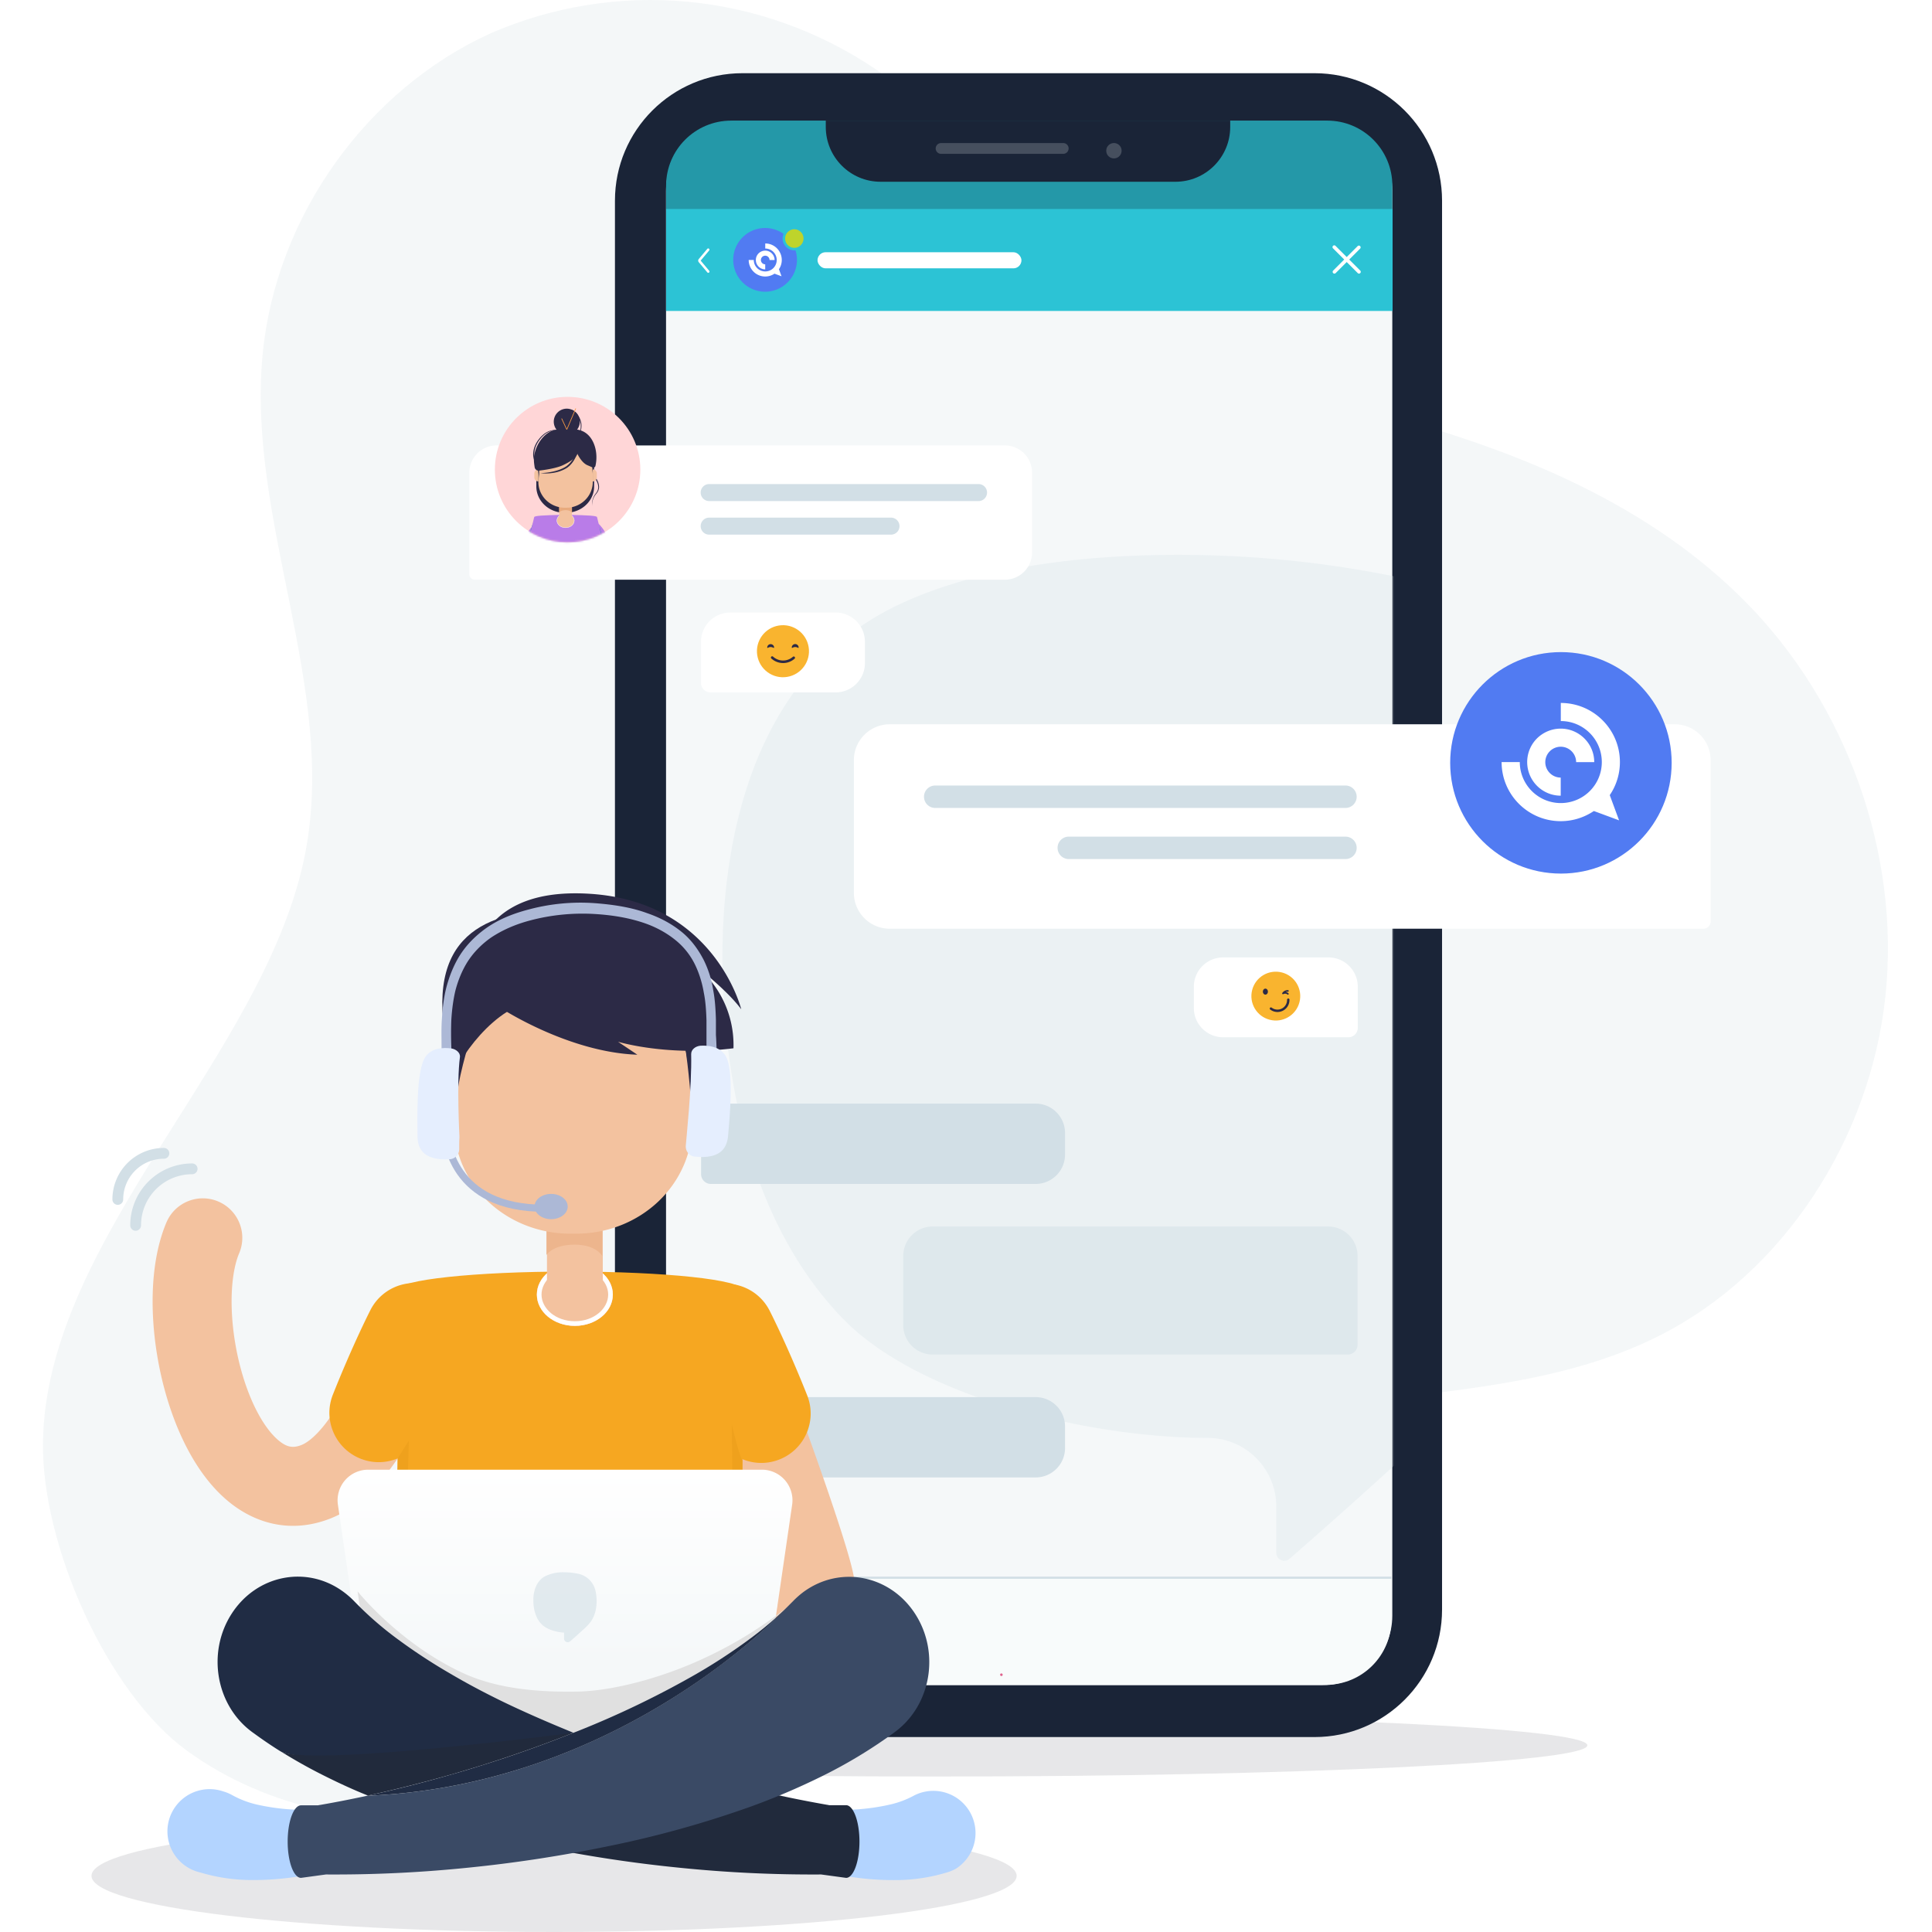 <svg width="1080" height="1080" fill="none" xmlns="http://www.w3.org/2000/svg"><g clip-path="url(#solutions-agent__a)"><g opacity=".1" filter="url(#solutions-agent__b)"><path d="M568.319 1048.6c0 17.34-115.774 31.4-258.589 31.4s-258.589-14.06-258.589-31.4c0-17.34 115.774-31.4 258.589-31.4s258.589 14.06 258.589 31.4Z" fill="#0A0F1A"/></g><path d="M977.02 337.73c-54.114-55.512-127.978-85.655-201.789-105.473-13.542-3.608-27.137-6.939-40.786-10.103-47.918-10.998-92.102-35.157-127.925-69.946l-.696-.611c-38.591-37.692-71.616-82.324-116.149-112.8C458.079 17.48 421.939 4.496 384.4.974 346.861-2.547 309.061 3.5 274.29 18.589c-68.94 31.309-120.217 102.143-127.497 179.804-8.778 93.039 41.375 185.911 24.033 277.562C149.416 589.202 25.292 691.4 24.007 806.81c-.589 56.9 35.701 139.503 80.823 172.088 45.121 32.582 102.714 43.412 157.096 36.142 82.964-11.11 155.222-111.028 230.693-148.721 81.072-40.617 167.752-67.886 256.92-80.826 60.376-8.715 123.107-11.102 178.078-38.858 69.582-35.084 118.023-110.192 126.373-190.019 8.35-79.827-21.95-162.54-76.97-218.886Z" fill="#B9CBD3" style="mix-blend-mode:luminosity" opacity=".16"/><g opacity=".1" filter="url(#solutions-agent__c)"><path d="M887.349 975.643c0 9.634-163.153 17.445-364.412 17.445s-364.412-7.811-364.412-17.445c0-9.635 163.153-17.446 364.412-17.446s364.412 7.811 364.412 17.446Z" fill="#0A0F1A"/></g><path d="M343.76 112.201c0-39.367 31.913-71.28 71.281-71.28h319.793c39.367 0 71.281 31.913 71.281 71.28v787.546c0 39.367-31.914 71.281-71.281 71.281H415.041c-39.368 0-71.281-31.914-71.281-71.281V112.201Z" fill="#1A2437"/><path d="M372.321 106.578c0-21.473 17.408-38.88 38.881-38.88h328.224c21.473 0 38.88 17.407 38.88 38.88v796.576c0 21.473-17.407 38.881-38.88 38.881H411.202c-21.473 0-38.881-17.408-38.881-38.881V106.578Z" fill="#F5F8F9"/><path d="M777.771 905.401c0 20.101-16.294 36.395-36.395 36.395H408.051c-20.101 0-36.395-16.294-36.395-36.395v-23.453h406.115v23.453Z" fill="#F8FBFB"/><path fill-rule="evenodd" clip-rule="evenodd" d="M777.771 882.554H371.655v-1.213h406.116v1.213Z" fill="#D2DFE6"/><path fill-rule="evenodd" clip-rule="evenodd" d="M406.567 900.472a12.115 12.115 0 0 0-8.564 20.677 12.11 12.11 0 0 0 18.635-1.835 12.114 12.114 0 0 0-1.506-15.294 12.111 12.111 0 0 0-8.565-3.548Zm0 22.892a10.694 10.694 0 0 1-7.57-3.149 10.465 10.465 0 0 1-1.953-2.634 10.795 10.795 0 1 1 9.554 5.783h-.031Z" fill="#2CC3D5"/><path fill-rule="evenodd" clip-rule="evenodd" d="M402.613 911.191a1.318 1.318 0 1 0-.485-2.536 1.324 1.324 0 0 0-.817 1.219 1.32 1.32 0 0 0 1.302 1.317Zm8.102 0a1.316 1.316 0 0 0 1.292-1.574 1.322 1.322 0 0 0-.36-.675 1.322 1.322 0 0 0-1.436-.285 1.316 1.316 0 0 0 0 2.434c.16.066.331.1.504.1Zm-4.86 6.737a6.286 6.286 0 0 1-4.542-2.801l-1.09.712a7.564 7.564 0 0 0 5.45 3.391c.283.016.566.016.848 0a7.565 7.565 0 0 0 6.344-3.436l-1.105-.712a6.251 6.251 0 0 1-5.905 2.846Z" fill="#2CC3D5"/><g opacity=".7"><mask id="solutions-agent__d" style="mask-type:alpha" maskUnits="userSpaceOnUse" x="372" y="67" width="407" height="876"><path d="M372.321 106.578c0-21.473 17.407-38.88 38.88-38.88h328.224c21.474 0 38.881 17.407 38.881 38.88v796.576c0 21.473-17.408 38.881-38.881 38.881H411.201c-21.473 0-38.88-17.408-38.88-38.881V106.578Z" fill="#F5F8F9"/></mask><g mask="url(#solutions-agent__d)"><path d="M778.112 321.913a607.955 607.955 0 0 0-120.092-11.752c-72.383 0-132.825 12.744-170.626 35.951-76.445 47.158-85.066 146.184-83.381 201.027 1.734 56.728 14.863 135.721 66.932 189.771 41.765 43.389 136.095 66.794 203.82 66.894a38.36 38.36 0 0 1 27.29 11.097 38.436 38.436 0 0 1 11.403 27.184v25.934a4.456 4.456 0 0 0 7.382 3.372c21.849-19.041 45.035-39.67 67.924-60.843 5.598-4.959 11.345-10.463 17.092-15.72 27.447-24.793 55.835-50.926 75.504-78.893 22.988-32.629 37.9-73.29 44.588-120.845a413.046 413.046 0 0 0-4.954-134.431c-14.615-73.34-65.347-122.58-142.882-138.746Z" fill="#E7EEF1"/></g></g><path d="M372.352 103.816c0-20.1 16.294-36.395 36.395-36.395h333.196c20.101 0 36.395 16.295 36.395 36.395v13.479H372.352v-13.479Z" fill="#2498A8"/><path d="M778.468 116.825H372.352v56.998h406.116v-56.998Z" fill="#2CC3D5"/><path d="m754.22 145.089 6.171-6.187a.992.992 0 0 0-.725-1.606.993.993 0 0 0-.672.22l-6.175 6.171-6.175-6.171a.996.996 0 0 0-1.124-.308.98.98 0 0 0-.638.975.99.99 0 0 0 .365.719l6.171 6.175-6.171 6.186a.991.991 0 0 0 .152 1.52.998.998 0 0 0 .926.093.976.976 0 0 0 .319-.215l6.175-6.175 6.175 6.175a.976.976 0 0 0 1.244.122.99.99 0 0 0 .153-1.52l-6.171-6.174Zm-358.311 7.41a.697.697 0 0 1-.521-.247l-4.768-5.68a1.388 1.388 0 0 1 0-1.784l4.768-5.681a.698.698 0 0 1 .961-.068.691.691 0 0 1 .101.958l-4.769 5.683 4.76 5.683a.687.687 0 0 1-.158 1.029.69.69 0 0 1-.374.107Z" fill="#fff"/><path d="M461.615 67.42h226.081v3.55c0 16.918-13.715 30.633-30.634 30.633H492.248c-16.918 0-30.633-13.715-30.633-30.633v-3.55Z" fill="#1A2437"/><path d="M594.35 79.973h-68.352a3.016 3.016 0 0 0 0 6.03h68.352a3.015 3.015 0 0 0 0-6.03Zm32.631 4.261a4.292 4.292 0 0 1-8.501.86 4.291 4.291 0 0 1 4.24-5.121 4.261 4.261 0 0 1 4.261 4.26Z" opacity=".2" fill="#F8FBFB"/><g filter="url(#solutions-agent__e)"><path d="M667.368 550.586c0-9.04 7.328-16.368 16.368-16.368h58.903c9.039 0 16.367 7.328 16.367 16.368v23a5.26 5.26 0 0 1-5.261 5.261h-70.009c-9.04 0-16.368-7.328-16.368-16.367v-11.894Z" fill="#fff"/></g><path d="M726.396 560.284c1.907-7.295-2.46-14.755-9.755-16.662-7.295-1.907-14.755 2.461-16.662 9.756-1.907 7.295 2.461 14.754 9.756 16.661 7.295 1.907 14.754-2.46 16.661-9.755Z" fill="#F9B42F"/><path d="M708.764 554.332c0 .924-.631 1.675-1.403 1.675-.773 0-1.401-.751-1.401-1.675s.631-1.675 1.401-1.675c.769 0 1.403.751 1.403 1.675Zm11.192 1.688a.441.441 0 0 1-.315-.117c-.915-.842-2.262-.183-2.278-.173a.447.447 0 0 1-.519-.104.443.443 0 0 1-.052-.527 3.567 3.567 0 0 1 3.205-1.602.435.435 0 0 1 .305.152.444.444 0 0 1-.368.737 2.642 2.642 0 0 0-1.215.215 2.479 2.479 0 0 1 1.524.656.446.446 0 0 1 .025.631.435.435 0 0 1-.312.132Zm-5.827 9.697a6.7 6.7 0 0 1-4.101-1.404.67.67 0 0 1-.093-.916.668.668 0 0 1 .91-.14 5.364 5.364 0 0 0 8.634-4.395.667.667 0 0 1 .648-.689.67.67 0 0 1 .689.648 6.706 6.706 0 0 1-6.485 6.893l-.202.003Z" fill="#2C2A46"/><g filter="url(#solutions-agent__f)"><path d="M483.497 357.789c0-9.04-7.328-16.368-16.368-16.368h-58.903c-9.039 0-16.367 7.328-16.367 16.368v23a5.26 5.26 0 0 0 5.261 5.261h70.009c9.04 0 16.368-7.328 16.368-16.367v-11.894Z" fill="#fff"/></g><path d="M439.976 378.397c7.933-1.269 13.335-8.729 12.065-16.661-1.269-7.933-8.728-13.335-16.661-12.066-7.933 1.269-13.335 8.729-12.065 16.662 1.269 7.932 8.728 13.334 16.661 12.065Z" fill="#F9B42F"/><path d="M446.107 362.151a.232.232 0 0 0 .303-.083.233.233 0 0 0 .034-.109c0-.51-.203-.999-.564-1.359a1.918 1.918 0 0 0-2.718 0c-.361.36-.563.849-.563 1.359a.231.231 0 0 0 .353.192 2.977 2.977 0 0 1 3.142 0h.013Zm-13.715 0a.235.235 0 0 0 .11.027.24.24 0 0 0 .111-.03.23.23 0 0 0 .081-.08.222.222 0 0 0 .034-.109 1.923 1.923 0 0 0-3.845 0 .22.22 0 0 0 .033.109.225.225 0 0 0 .192.11.236.236 0 0 0 .111-.027 2.984 2.984 0 0 1 3.146 0h.027Zm5.362 8.502a9.806 9.806 0 0 1-6.618-2.584.718.718 0 0 1-.005-.975.712.712 0 0 1 .973-.067 8.324 8.324 0 0 0 11.131.131.725.725 0 0 1 .515-.177.716.716 0 0 1 .628.479.692.692 0 0 1 .037.275.696.696 0 0 1-.238.488 9.687 9.687 0 0 1-6.423 2.43Z" fill="#2C2A46"/><path d="M595.366 633.373c0-9.081-7.361-16.442-16.441-16.442H408.354c-9.08 0-16.441 7.361-16.441 16.442v22.978a5.48 5.48 0 0 0 5.48 5.48h181.532c9.08 0 16.441-7.361 16.441-16.441v-12.017Zm0 164.064c0-9.081-7.361-16.442-16.441-16.442H408.354c-9.08 0-16.441 7.361-16.441 16.442v22.978a5.48 5.48 0 0 0 5.48 5.48h181.532c9.08 0 16.441-7.361 16.441-16.441v-12.017Z" fill="#D2DFE6"/><path d="M504.919 702.075c0-9.08 7.361-16.441 16.441-16.441h221.084c9.08 0 16.441 7.361 16.441 16.441v49.638a5.48 5.48 0 0 1-5.48 5.48H521.36c-9.08 0-16.441-7.361-16.441-16.441v-38.677Z" fill="#DEE8EC"/><path d="M559.785 936.905a.72.72 0 1 0 0-1.44.72.72 0 0 0 0 1.44Z" fill="#DF638D"/><g filter="url(#solutions-agent__g)"><path d="M477.327 422.443c0-11.072 8.976-20.047 20.048-20.047h438.814c11.072 0 20.048 8.975 20.048 20.047v90.228a4.01 4.01 0 0 1-4.01 4.01H497.375c-11.072 0-20.048-8.976-20.048-20.048v-74.19Z" fill="#fff"/></g><path fill-rule="evenodd" clip-rule="evenodd" d="M758.391 445.38a6.27 6.27 0 0 0-6.269-6.269H522.871a6.27 6.27 0 1 0 0 12.539h229.251a6.27 6.27 0 0 0 6.269-6.27Zm0 28.572a6.27 6.27 0 0 0-6.269-6.27H597.377a6.27 6.27 0 0 0 0 12.539h154.745a6.27 6.27 0 0 0 6.269-6.269Z" fill="#D2DFE6"/><path d="M934.469 426.434c0 34.189-27.716 61.904-61.905 61.904s-61.904-27.715-61.904-61.904c0-34.189 27.715-61.905 61.904-61.905 34.189 0 61.905 27.716 61.905 61.905Z" fill="#517BF2"/><path fill-rule="evenodd" clip-rule="evenodd" d="M121.983 671.63c11.226 4.757 16.47 17.714 11.713 28.94-3.048 7.194-4.825 18.983-4.049 33.706.758 14.377 3.856 29.675 8.813 42.931 5.093 13.619 11.388 23.078 17.19 27.935 4.718 3.949 8.144 4.435 12.716 2.683l.028-.01c3.215-1.227 7.978-4.762 13.68-12.179 5.484-7.136 10.541-16.164 14.921-25.539 4.332-9.271 7.719-18.268 10.03-24.992a244.057 244.057 0 0 0 2.584-7.934c.284-.929.493-1.638.625-2.094l.141-.49.023-.083.005-.016c3.255-11.742 15.409-18.628 27.156-15.38 11.751 3.248 18.645 15.408 15.396 27.16l-21.278-5.882c21.278 5.882 21.277 5.886 21.276 5.891l-.003.011-.028.099-.064.228-.22.767c-.188.646-.457 1.557-.806 2.699a288.07 288.07 0 0 1-3.051 9.375c-2.652 7.715-6.605 18.246-11.784 29.331-5.131 10.983-11.756 23.139-19.917 33.757-7.943 10.334-18.788 21.118-32.937 26.519-21.765 8.331-41.791 2.527-56.833-10.063-13.962-11.687-23.736-29.025-30.206-46.328-6.606-17.664-10.565-37.411-11.548-56.072-.965-18.315.834-37.557 7.487-53.258 4.757-11.226 17.714-16.47 28.94-11.712Z" fill="#F3C29F"/><path fill-rule="evenodd" clip-rule="evenodd" d="M256.223 757.429a.02.02 0 0 1 .004-.008Zm-.002.003-.048.095-.249.492c-.23.459-.587 1.175-1.057 2.132a447.5 447.5 0 0 0-4.048 8.512c-3.45 7.443-8.228 18.209-13.444 31.307-5.639 14.159-21.689 21.066-35.848 15.427-14.159-5.639-21.066-21.689-15.426-35.848 5.648-14.183 10.839-25.886 14.643-34.093a489.232 489.232 0 0 1 4.565-9.595 288.571 288.571 0 0 1 1.661-3.337l.106-.209.053-.102c.001-.002.001-.004 24.014 12.334l-24.013-12.338c6.966-13.556 23.601-18.899 37.157-11.934 13.552 6.964 18.896 23.592 11.94 37.146" fill="#F6A721"/><path fill-rule="evenodd" clip-rule="evenodd" d="M397.815 720.101c11.403-4.317 24.146 1.428 28.462 12.831l-20.647 7.815-20.646 7.816c-4.317-11.403 1.428-24.146 12.831-28.462Zm35.37 166.24c1.675 6.513 1.476 10.106 1.144 11.713-.235 1.142-.514 1.424-.952 1.793-.798.674-2.95 2.029-7.749 3.155-4.758 1.116-11.141 1.778-19.369 1.778-12.192 0-22.076 9.884-22.076 22.076 0 12.193 9.884 22.077 22.076 22.077 19.362 0 40.658-2.744 55.586-15.336 17.604-14.848 19.638-36.739 14.098-58.266l-.001-.007c-4.682-18.17-17.334-54.285-28.359-84.748a4711.017 4711.017 0 0 0-20.844-56.42l-.461-1.222c-.001-.001-.001-.002-20.648 7.813l-20.646 7.816.445 1.178 1.281 3.403a4741.098 4741.098 0 0 1 19.355 52.458c11.259 31.108 23.072 65.03 27.118 80.732" fill="#F3C29F"/><path fill-rule="evenodd" clip-rule="evenodd" d="M393.019 720.637c13.556-6.965 30.191-1.622 37.156 11.934l-24.545 12.611c24.545-12.611 24.546-12.61 24.547-12.608l.053.103.107.21.365.722c.308.615.746 1.493 1.297 2.618a488.418 488.418 0 0 1 4.568 9.608c3.804 8.218 8.997 19.941 14.646 34.159 5.628 14.163-1.291 30.207-15.455 35.835-14.163 5.628-30.207-1.291-35.835-15.455-5.216-13.126-9.992-23.904-13.44-31.351a432.503 432.503 0 0 0-4.047-8.514 249.793 249.793 0 0 0-1.303-2.622l-.048-.094-.002-.003-.005-.011c-6.954-13.553-1.611-30.18 11.941-37.142Z" fill="#F6A721"/><path d="M415.018 949.106V721.108c0-5.676-43.131-10.299-96.341-10.299-53.21 0-96.341 4.623-96.341 10.299v227.998h192.682Z" fill="#F6A721"/><path d="M408.712 949.107h6.29V816.082s-1.18.126-5.928-19.812c.078 0 1.132 93.164-.362 152.837Zm-182.477-.001c-.598-55.506 2.342-143.812 2.342-143.812-5.456 8.539-6.289 9.922-6.289 9.922l-3.145 133.89h7.092Z" fill="#EFA11D"/><path d="M425.93 821.568H205.795a17.101 17.101 0 0 0-12.917 5.912 17.1 17.1 0 0 0-3.987 13.633l15.724 107.977a9.955 9.955 0 0 0 9.828 8.491h202.839a9.923 9.923 0 0 0 9.812-8.491l15.724-107.977a17.093 17.093 0 0 0-16.888-19.545Z" fill="url(#solutions-agent__h)"/><path opacity=".6" d="M333.001 889.811a12.583 12.583 0 0 0-10.331-10.173 37.636 37.636 0 0 0-7.312-.723 22.292 22.292 0 0 0-11.117 2.468c-4.119 2.563-6.289 7.516-6.085 13.963.11 3.711.991 8.916 4.576 12.579 2.877 3.004 8.381 4.482 12.579 4.718v3.333a2.029 2.029 0 0 0 2.029 2.028h.188a2.04 2.04 0 0 0 1.132-.456c1.667-1.431 3.853-3.333 5.975-5.314l.944-.865a31.251 31.251 0 0 0 4.717-4.922c2.94-4.182 3.947-10.409 2.705-16.636Z" fill="#D2DFE6"/><path d="M199.882 889.575s22.957 28.822 58.399 45.427c18.538 8.679 40.678 11.007 64.326 10.613 21.637-.408 49.562-8.616 70.947-18.648a230.653 230.653 0 0 0 46.527-28.586l-79.484 70.254-102.914 3.523-52.518-46.276-5.283-36.307Z" fill="#E0E0E0"/><path d="M527.868 1047.14a99.496 99.496 0 0 1-26.731 3.84c-8.021.08-16.037-.44-23.979-1.57a317.42 317.42 0 0 1-43.524-9.64 14.67 14.67 0 0 1-8.457-6.31 14.657 14.657 0 0 1-2.048-10.34 14.71 14.71 0 0 1 5.417-9.06 14.676 14.676 0 0 1 10.088-3.08h.189a285.15 285.15 0 0 0 39.97.49c6.084-.39 12.13-1.25 18.083-2.57a52.308 52.308 0 0 0 14.309-5.31 23.604 23.604 0 0 1 17.422-1.47 23.577 23.577 0 0 1 13.648 10.93 23.574 23.574 0 0 1 2.374 17.32 23.607 23.607 0 0 1-10.204 14.2 24.055 24.055 0 0 1-4.953 2.1l-1.604.47Z" fill="#B3D4FF"/><path d="M480.445 1029.46c0 11.21-3.349 20.28-7.469 20.28l-13.947-1.9a731.958 731.958 0 0 1-78.62-3.71 760.135 760.135 0 0 1-79.28-12.08 608.23 608.23 0 0 1-60.443-15.72l98.951-40.494a726.707 726.707 0 0 0 49.483 16.118 697.856 697.856 0 0 0 73.384 16.966h.125c.276.05.549.11.818.19h9.545c4.104.08 7.453 9.15 7.453 20.35Z" fill="#212A3C"/><path d="M130.037 1003.61a52.876 52.876 0 0 0 14.293 5.31 120.013 120.013 0 0 0 18.098 2.55c13.319.77 26.675.61 39.97-.49h.252c3.621-.24 7.201.88 10.05 3.13a14.67 14.67 0 0 1 3.322 19.36 14.668 14.668 0 0 1-8.435 6.3 318.222 318.222 0 0 1-43.586 9.61 160.085 160.085 0 0 1-23.964 1.57 99.895 99.895 0 0 1-26.731-3.84l-1.572-.44a23.564 23.564 0 0 1-14.928-11.07 23.552 23.552 0 0 1-3.032-8.98 23.556 23.556 0 0 1 5.173-17.85 23.572 23.572 0 0 1 25.901-7.35c1.808.52 3.55 1.26 5.189 2.19Z" fill="#B3D4FF"/><path d="m500.052 968.352-1.257.912a273.1 273.1 0 0 1-39.688 23.838A386.309 386.309 0 0 1 419.388 1010a576.268 576.268 0 0 1-79.296 22.02 759.88 759.88 0 0 1-79.264 12.11 731.97 731.97 0 0 1-78.62 3.71l-13.916 1.9c-4.135 0-7.484-9.07-7.484-20.28 0-11.22 3.349-20.27 7.484-20.27h9.529c.269-.08.542-.14.818-.19h.141a647.636 647.636 0 0 0 22.533-4.33c1.258-.25 2.531-.51 3.773-.8 142.601-5.768 233.47-103.933 234.885-105.458 1.085-1.069 2.123-2.139 3.145-3.145a49.042 49.042 0 0 1 6.179-5.456c20.442-14.875 48.304-9.34 62.299 12.375 13.994 21.714 8.868 51.276-11.542 66.166Z" fill="#3A4A65"/><path d="M279.54 950.489c12.579 6.164 27.941 12.831 41.071 18.146a456.6 456.6 0 0 1-51.89 9.198c-44.215 5.111-103.778 6.746-112.3.928a26.228 26.228 0 0 1-1.4-.88l-.267-.158a244.002 244.002 0 0 1-12.359-8.459l-1.274-.912c-20.441-14.891-25.614-44.562-11.62-66.277 13.995-21.715 41.873-27.249 62.283-12.374a47.834 47.834 0 0 1 6.227 5.409 190.538 190.538 0 0 0 24.529 21.369 314.7 314.7 0 0 0 29.435 19.246c8.853 5.22 18.114 10.126 27.565 14.764Z" fill="#202C44"/><path d="M320.579 968.635c-22.013 8.743-45.599 16.793-68.493 23.382-14.671 4.198-30.678 8.243-45.6 11.543l-.566.28-.252-.09-.471.09.33-.16c-7.862-3.14-15.583-6.694-23.382-10.578a289.215 289.215 0 0 1-25.645-14.341c13.978 9.498 164.079-10.126 164.079-10.126Z" fill="#212A3C"/><path d="M440.081 898.38c-1.415 1.573-92.284 99.69-234.885 105.46l1.242-.27a706.347 706.347 0 0 0 45.679-11.553 721.124 721.124 0 0 0 68.462-23.382l2.484-.975a518.98 518.98 0 0 0 66.151-31.888 314.5 314.5 0 0 0 29.435-19.246 201.265 201.265 0 0 0 21.432-18.146Z" fill="#202C44"/><path fill-rule="evenodd" clip-rule="evenodd" d="M107.409 656.401a28.573 28.573 0 0 0-28.574 28.574 3.015 3.015 0 0 1-6.031 0 34.607 34.607 0 0 1 34.605-34.605 3.015 3.015 0 0 1 0 6.031Z" fill="#D2DFE6"/><path fill-rule="evenodd" clip-rule="evenodd" d="M91.622 647.737a22.754 22.754 0 0 0-22.756 22.756 3.015 3.015 0 0 1-6.031 0 28.789 28.789 0 0 1 28.787-28.787 3.015 3.015 0 1 1 0 6.031Z" fill="#D2DFE6"/><path d="M321.348 741.165c11.724 0 21.229-7.83 21.229-17.49 0-9.659-9.505-17.49-21.229-17.49-11.725 0-21.229 7.831-21.229 17.49 0 9.66 9.504 17.49 21.229 17.49Z" fill="#FDC2BF"/><path d="M321.348 741.165c11.724 0 21.229-7.83 21.229-17.49 0-9.659-9.505-17.49-21.229-17.49-11.725 0-21.229 7.831-21.229 17.49 0 9.66 9.504 17.49 21.229 17.49Z" fill="#F3C29F"/><path fill-rule="evenodd" clip-rule="evenodd" d="M321.348 738.569c10.783 0 18.632-7.116 18.632-14.894 0-7.777-7.849-14.893-18.632-14.893-10.784 0-18.633 7.116-18.633 14.893 0 7.778 7.849 14.894 18.633 14.894Zm21.229-14.894c0 9.66-9.505 17.49-21.229 17.49-11.725 0-21.229-7.83-21.229-17.49 0-9.659 9.504-17.49 21.229-17.49 11.724 0 21.229 7.831 21.229 17.49Z" fill="#fff"/><path d="M323.08 677.996h-3.443a64.118 64.118 0 0 1-13.878-1.499v40.134a13.99 13.99 0 0 0 4.088 9.901 13.98 13.98 0 0 0 9.895 4.104h3.232a13.99 13.99 0 0 0 12.926-8.647 13.99 13.99 0 0 0 1.058-5.358v-40.134a65.282 65.282 0 0 1-13.878 1.499Z" fill="#F3C29F"/><path d="M305.474 689.978v11.576s3.359-5.724 15.589-5.788c12.231-.063 15.61 6.337 15.61 6.337v-13.899l-31.199-.57v2.344Z" fill="#EDB58D"/><path d="M387.047 562.246v65.744a58.83 58.83 0 0 1-4.914 23.602c-3.258 7.483-8.04 14.283-14.072 20.009-6.032 5.725-13.195 10.265-21.079 13.357a67.847 67.847 0 0 1-24.864 4.665h-3.444a67.37 67.37 0 0 1-13.882-1.424c-14.457-3.007-27.399-10.611-36.682-21.554-9.284-10.942-14.352-24.565-14.365-38.615v-65.784c0-16.346 6.841-32.023 19.017-43.581 6.03-5.723 13.187-10.263 21.065-13.361a67.956 67.956 0 0 1 24.847-4.691h3.444c17.22 0 33.735 6.493 45.912 18.052 12.176 11.558 19.017 27.235 19.017 43.581Z" fill="#F3C29F"/><path d="M254.724 592.134v29.7a10.102 10.102 0 0 1-7.038-3.024 10.102 10.102 0 0 1-2.89-7.094v-9.464a10.122 10.122 0 0 1 9.928-10.118Zm142.251 10.118v9.464a10.097 10.097 0 0 1-9.928 10.118v-29.7a10.117 10.117 0 0 1 9.928 10.118Z" fill="#F3C29F"/><path d="M380.088 565.275s9.185 53.434 5.969 74.609c-3.217 21.175 15.916-66.651 15.916-66.651l-21.885-7.958Zm-117.386 15.916s-8.062 25.679-6.963 33.823c1.098 8.145-5.969-29.843-5.969-29.843l12.932-3.98Z" fill="#2C2A46"/><path d="M280.249 563.701s37.497 24.54 76.035 25.886l-10.805-7.239s27.377 8.342 64.536 3.648a56.955 56.955 0 0 0-22.501-47.227s18.683 14.312 26.846 25.441c0 0-14.684-60.072-84.497-64.566-69.814-4.494-68.82 48.006-67.739 67.104 22.264-3.627 18.125-3.047 18.125-3.047Z" fill="#2C2A46"/><path d="M253.75 600.093c-20.887-72.266 11.933-88.537 50.957-91.521l4.747 52.297c-23.736-7.607-48.188 22.98-55.704 39.224Zm130.313-7.959c0-10.346-11.938-21.554-17.906-25.864l16.911-5.969 3.979 1.989s1.99 11.938 1.99 18.901c0 6.964-4.974 10.943-4.974 10.943Z" fill="#2C2A46"/><path d="m400.581 587.756-5.653-3.125v-14.166c-.188-6.041-.565-11.041-1.507-15.624-.942-5.625-2.638-10.833-4.71-15.207a40.178 40.178 0 0 0-10.175-13.333c-4.899-4.167-10.928-7.708-18.088-10.208-8.478-2.917-17.711-4.583-28.827-5.208-11.871-.625-23.741.625-34.857 3.541-8.856 2.292-16.204 5.625-22.422 9.792-5.276 3.749-9.798 8.333-13.189 13.749-2.826 4.583-5.087 9.999-6.595 15.833-1.13 4.791-1.884 10.207-2.261 16.249-.188 5-.188 9.999 0 14.999v1.667h-5.464v-1.667c0-5-.188-10.208.189-15.416.376-6.458 1.13-12.291 2.449-17.499 1.696-6.458 4.145-12.499 7.348-17.708 3.769-6.041 8.667-11.041 14.697-15.416 6.783-4.791 14.508-8.124 24.117-10.624a111.644 111.644 0 0 1 36.364-3.542c11.494.834 21.291 2.5 29.77 5.625 7.914 2.708 14.508 6.458 19.972 11.041 4.899 4.167 8.667 9.375 11.682 15.208 2.45 5 4.334 10.625 5.276 16.874.942 4.792 1.319 10.208 1.507 16.458v8.541c.188 2.083.377 7.291.377 9.166Zm-92.5 93.769c-5.119 0-9.269-3.162-9.269-7.061 0-3.9 4.15-7.061 9.269-7.061 5.118 0 9.268 3.161 9.268 7.061 0 3.899-4.15 7.061-9.268 7.061Z" fill="#ACB8D6"/><path fill-rule="evenodd" clip-rule="evenodd" d="M258.99 654.332c-7.137-10.128-8.225-21.524-8.225-26.386h-3.979c0 5.282 1.153 17.613 8.951 28.679 7.888 11.191 22.349 20.768 48.3 20.768v-3.979c-24.829 0-37.999-9.081-45.047-19.082Z" fill="#ACB8D6"/><path d="M257.091 591.03c.397-2.563-2.242-4.563-4.805-4.961-4.349-.535-10.743-.431-14.315 4.482-5.588 7.75-4.59 36.163-4.593 43.945-.139 6.974 2.681 14.376 17.91 13.557 3.007-.167 5.388-2.578 5.419-5.568-.075-4.197.14-6.974.14-6.974s-1.638-30.458.244-44.481Zm129.28-1.769c-.058-2.585 2.488-4.433 5.07-4.69 4.371-.296 10.754.357 14.052 5.458 5.155 8.044 2.205 36.369 1.582 44.144-.441 6.975-3.667 14.013-18.829 12.361-2.992-.331-5.043-3.072-4.907-5.861.301-4.385 3.445-32.913 3.032-51.412Z" fill="#E5EEFE"/><rect x="457" y="141" width="114" height="9" rx="4.5" fill="#fff"/><path fill-rule="evenodd" clip-rule="evenodd" d="M872.499 392.956c18.225 0 33.041 14.817 33.041 33.041 0 6.866-2.116 13.268-5.679 18.482l5.215 14.095-14.094-5.215c-5.318 3.562-11.668 5.679-18.534 5.679-18.225 0-33.042-14.817-33.042-33.041h10.171c0 12.648 10.274 22.922 22.922 22.922a22.952 22.952 0 0 0 16.211-6.711 22.863 22.863 0 0 0 6.712-16.211c0-12.649-10.274-22.923-22.923-22.923v-10.118Zm-.051 41.714v10.119c-10.326 0-18.741-8.415-18.741-18.792 0-5.163 2.117-9.861 5.472-13.217 3.408-3.356 8.106-5.472 13.269-5.472 10.325 0 18.74 8.415 18.74 18.74h-10.119c0-4.749-3.872-8.621-8.621-8.621a8.627 8.627 0 0 0-6.092 2.529 8.626 8.626 0 0 0-2.53 6.092c0 4.75 3.872 8.622 8.622 8.622Z" fill="#fff"/><g filter="url(#solutions-agent__i)"><path d="M576.921 262.319c0-8.397-6.807-15.204-15.204-15.204H277.573c-8.397 0-15.204 6.807-15.204 15.204v56.819a3.042 3.042 0 0 0 3.041 3.041h296.307c8.397 0 15.204-6.807 15.204-15.204v-44.656Z" fill="#fff"/></g><path d="M276.634 262.508c0 22.456 18.204 40.659 40.66 40.659 22.455 0 40.659-18.203 40.659-40.659s-18.204-40.659-40.659-40.659c-22.456 0-40.66 18.203-40.66 40.659Z" fill="#FFD6D7"/><path fill-rule="evenodd" clip-rule="evenodd" d="M391.68 275.348a4.754 4.754 0 0 1 4.754-4.755h150.574a4.755 4.755 0 0 1 0 9.51H396.434a4.754 4.754 0 0 1-4.754-4.755Zm0 18.766a4.754 4.754 0 0 1 4.754-4.755h101.638a4.754 4.754 0 0 1 0 9.509H396.434a4.753 4.753 0 0 1-4.754-4.754Z" fill="#D2DFE6"/><mask id="solutions-agent__j" style="mask-type:alpha" maskUnits="userSpaceOnUse" x="276" y="221" width="82" height="83"><path d="M317.188 303.166c22.455 0 40.659-18.204 40.659-40.659s-18.204-40.658-40.659-40.658-40.658 18.203-40.658 40.658c0 22.455 18.203 40.659 40.658 40.659Z" fill="#FF5A60"/></mask><g mask="url(#solutions-agent__j)"><path fill-rule="evenodd" clip-rule="evenodd" d="m300.758 294.639-.002.002-.026.02-.126.109c-.116.103-.294.268-.52.499a18.36 18.36 0 0 0-1.825 2.208c-1.455 2.041-3.251 5.275-4.509 9.976a1.297 1.297 0 1 1-2.505-.67c1.343-5.017 3.277-8.532 4.902-10.811a21.112 21.112 0 0 1 2.085-2.518 10.26 10.26 0 0 1 .842-.788l.058-.047.018-.014.007-.006.002-.002.001-.001.798 1.023-.797-1.023a1.297 1.297 0 0 1 1.597 2.043Zm32.241-1.572a1.296 1.296 0 0 1 1.832-.059l-.886.946.887-.946.001.001.002.002.005.005.016.015.052.05c.043.043.104.103.18.182.151.156.364.384.624.682a26.255 26.255 0 0 1 1.998 2.629c1.547 2.31 3.367 5.731 4.49 10.207a1.297 1.297 0 0 1-2.515.631c-1.038-4.136-2.717-7.286-4.129-9.395a23.721 23.721 0 0 0-1.799-2.369 13.999 13.999 0 0 0-.531-.58c-.06-.063-.106-.108-.134-.136l-.03-.029-.005-.005v.001h.001a1.296 1.296 0 0 1-.059-1.832Zm.058 1.831Z" fill="#B97CE8"/><path d="M297.856 292.352s-4.434 17.035-5.392 18.289l-.485.601a5.918 5.918 0 0 0 1.814-.129l1.295-1.592 3.388-11.57-.62-5.599Zm37.227 2.026s4.003 14.768 4.979 16.022l.569.865a5.717 5.717 0 0 1-1.749-.393l-1.291-1.592-3.392-11.57.884-3.332Z" fill="#2498A8"/><path d="M339.428 312.714c-1.647-7.067-5.669-23.602-5.669-23.602 0-.81-4.924-1.097-15.975-1.314v-.056l-1.602.023-1.605-.023v.056c-11.047.217-15.976.504-15.976 1.314 0 0-4.021 16.549-5.669 23.602-1.583 6.808 3.101 12.819 7.548 12.819h31.4c4.447 0 9.135-6.011 7.548-12.819Z" fill="#B97CE8"/><path d="M322.367 231.045c-.665-.838-1.608-1.175-2.391-1.904l-.256.058a20.832 20.832 0 0 1 2.142 2.244c.324.412.657.787.926 1.25.289.426.552.869.786 1.328a9.356 9.356 0 0 1 .926 5.978 13.169 13.169 0 0 1-2.777 5.553 12.867 12.867 0 0 0 3.129-5.474 9.87 9.87 0 0 0-.782-6.303 14.406 14.406 0 0 0-1.703-2.73Zm-8.241 10.869a4.465 4.465 0 0 0-3.372-1.37 9.702 9.702 0 0 0-3.659.754 10.994 10.994 0 0 0-3.125 1.99 16.383 16.383 0 0 0-2.493 2.755 16.64 16.64 0 0 0-1.838 3.238 12.199 12.199 0 0 0-.922 3.567 9.72 9.72 0 0 0 1.948 6.895c.364.49.767.942 1.186 1.457a13.54 13.54 0 0 1 1.101 1.599 11.292 11.292 0 0 1 1.318 3.653c.463 2.569.023 5.14-.119 7.617a7.603 7.603 0 0 0 .537 3.597 5.244 5.244 0 0 0 1.07 1.463 7.62 7.62 0 0 0 1.489 1.085 9.518 9.518 0 0 1 2.94 2.427c.385.503.711 1.049.97 1.627.249.587.464 1.188.644 1.799a10.414 10.414 0 0 0-1.755-3.313 9.28 9.28 0 0 0-2.959-2.244 7.961 7.961 0 0 1-1.607-1.089 5.66 5.66 0 0 1-1.192-1.553 8.068 8.068 0 0 1-.674-3.804c.021-1.286.161-2.538.219-3.79a16.002 16.002 0 0 0-.179-3.716 10.671 10.671 0 0 0-1.269-3.431 13.377 13.377 0 0 0-1.056-1.509c-.384-.464-.829-.948-1.217-1.471a10.74 10.74 0 0 1-1.7-3.479 10.146 10.146 0 0 1-.302-3.873c.138-1.288.474-2.547.996-3.732a15.416 15.416 0 0 1 1.956-3.329 16.59 16.59 0 0 1 2.631-2.783 11.015 11.015 0 0 1 3.288-1.971 9.924 9.924 0 0 1 3.766-.607c.641.029 1.272.17 1.865.417a3.705 3.705 0 0 1 1.514 1.124Z" fill="#2C2A46"/><path d="M311.799 243.244a4.47 4.47 0 0 1 2.571-2.577 9.716 9.716 0 0 1 3.664-.731 11.023 11.023 0 0 1 3.653.614c1.179.392 2.31.918 3.37 1.566a16.654 16.654 0 0 1 2.954 2.265 12.179 12.179 0 0 1 2.24 2.926 9.717 9.717 0 0 1 .893 7.109c-.143.593-.339 1.167-.523 1.804a13.57 13.57 0 0 0-.392 1.902 11.31 11.31 0 0 0 .21 3.877c.575 2.547 1.983 4.743 3.079 6.969a7.596 7.596 0 0 1 .907 3.521 5.215 5.215 0 0 1-.415 1.765 7.674 7.674 0 0 1-.948 1.58 9.536 9.536 0 0 0-1.762 3.38 8.211 8.211 0 0 0-.259 1.877c-.001.637.036 1.274.109 1.908a10.41 10.41 0 0 1 .324-3.735 9.279 9.279 0 0 1 1.851-3.221 7.923 7.923 0 0 0 1.055-1.628c.273-.599.439-1.24.493-1.895a8.068 8.068 0 0 0-.863-3.766c-.52-1.176-1.137-2.275-1.679-3.405a16.025 16.025 0 0 1-1.283-3.492 10.66 10.66 0 0 1-.168-3.654c.086-.609.214-1.21.384-1.801.172-.578.394-1.196.547-1.83a10.77 10.77 0 0 0 .21-3.866 10.166 10.166 0 0 0-1.232-3.685 12.578 12.578 0 0 0-2.372-3.048 15.482 15.482 0 0 0-3.098-2.304 16.678 16.678 0 0 0-3.508-1.537 11.058 11.058 0 0 0-3.796-.534 9.932 9.932 0 0 0-3.705.91 5.482 5.482 0 0 0-1.555 1.11 3.7 3.7 0 0 0-.956 1.626Z" fill="#2C2A46"/><path d="M332.125 256.212v15.695c0 7.053-5.303 12.943-12.374 14.384a17.076 17.076 0 0 1-3.375.333h-.824a16.913 16.913 0 0 1-3.374-.337c-7.072-1.447-12.369-7.332-12.369-14.38v-15.695c0-8.127 7.047-14.717 15.733-14.717h.839c8.701 0 15.744 6.59 15.744 14.717Z" fill="#2C2A46"/><path d="M316.16 294.988c2.676 0 4.845-1.787 4.845-3.992 0-2.204-2.169-3.991-4.845-3.991-2.676 0-4.845 1.787-4.845 3.991 0 2.205 2.169 3.992 4.845 3.992Z" fill="#F3C29F"/><path fill-rule="evenodd" clip-rule="evenodd" d="M316.16 287.098c-2.642 0-4.751 1.761-4.751 3.898 0 2.137 2.109 3.898 4.751 3.898 2.642 0 4.751-1.761 4.751-3.898 0-2.137-2.109-3.898-4.751-3.898Zm-4.938 3.898c0-2.272 2.229-4.084 4.938-4.084 2.709 0 4.938 1.812 4.938 4.084 0 2.272-2.229 4.085-4.938 4.085-2.709 0-4.938-1.813-4.938-4.085Z" fill="#fff"/><path d="M316.55 281.718h-.786a14.601 14.601 0 0 1-3.167-.343v9.159a3.206 3.206 0 0 0 .933 2.26 3.183 3.183 0 0 0 2.258.936h.738a3.183 3.183 0 0 0 2.258-.936 3.194 3.194 0 0 0 .933-2.26v-9.163c-1.04.228-2.102.345-3.167.347Z" fill="#F3C29F"/><path d="M312.607 283.858v2.637s.766-1.307 3.562-1.321c2.796-.015 3.558 1.446 3.558 1.446v-3.167l-7.12-.13v.535Z" fill="#E8AA7D"/><path d="M331.363 254.011v15.386c0 6.908-4.985 12.683-11.646 14.095a15.19 15.19 0 0 1-3.167.328h-.786a14.98 14.98 0 0 1-3.167-.332c-6.657-1.408-11.646-7.188-11.646-14.091v-15.386c0-7.969 6.633-14.428 14.813-14.428h.786c8.185 0 14.813 6.464 14.813 14.428Z" fill="#F3C29F"/><path d="M300.952 262.363v6.778a2.304 2.304 0 0 1-2.265-2.309v-2.16a2.306 2.306 0 0 1 2.265-2.309Zm32.675 2.309v2.16a2.301 2.301 0 0 1-2.265 2.309v-6.778a2.312 2.312 0 0 1 2.265 2.309Z" fill="#F3C29F"/><path d="M331.006 257.9s.28 4.855 0 6.72c-.279 1.866 1.119-6.72 1.119-6.72h-1.119Zm-29.516 2.608s-.255 4.854 0 6.749c.256 1.894-1.118-6.749-1.118-6.749h1.118Zm8.131-23.843a7.276 7.276 0 0 1 8.398-8.122c1.5.247 2.884.958 3.958 2.033a7.269 7.269 0 0 1-1.712 11.557 7.276 7.276 0 0 1-8.575-1.27 7.28 7.28 0 0 1-2.069-4.198Z" fill="#2C2A46"/><path fill-rule="evenodd" clip-rule="evenodd" d="M321.879 228.28c.094.04.138.149.098.244l-4.97 11.68a.186.186 0 0 1-.168.113.185.185 0 0 1-.172-.107l-2.806-6.036a.186.186 0 0 1 .091-.247.185.185 0 0 1 .247.09l2.629 5.656 4.806-11.295a.186.186 0 0 1 .245-.098Z" fill="#F99B45"/><path d="M301.351 263.078a2.247 2.247 0 0 1-2.478-1.895c-.159-1.07-.327-2.309-.381-3.085-.583-8.291 6.118-17.971 13.599-17.971h10.378c8.952 1.119 12.374 11.849 10.384 20.343a1.213 1.213 0 0 1-.653.803 1.2 1.2 0 0 1-1.035.002 90.235 90.235 0 0 0-2.767-1.205c-3.412-1.447-5.688-6.489-5.688-6.489s0 2.724-8.098 6.489c-3.635 1.692-9.959 2.617-13.261 3.008Z" fill="#2C2A46"/><path d="M323.885 248.808a21.51 21.51 0 0 1-.842 3.637 21.847 21.847 0 0 1-1.425 3.48 16.875 16.875 0 0 1-2.06 3.183c-.406.49-.844.954-1.309 1.389-.245.208-.495.411-.745.615-.125.102-.245.208-.38.301l-.407.259a19.958 19.958 0 0 1-7.094 2.596c-1.233.22-2.482.348-3.734.384a21.744 21.744 0 0 1-3.73-.19 36.39 36.39 0 0 0 7.312-.925 26.457 26.457 0 0 0 3.484-1.051c.287-.101.56-.226.842-.347.283-.12.56-.226.824-.37l.81-.407c.263-.144.499-.315.754-.463l.379-.231c.121-.084.232-.181.348-.273l.712-.588c.421-.426.865-.824 1.245-1.291a18.562 18.562 0 0 0 2.082-2.971 27.56 27.56 0 0 0 1.648-3.281 35.749 35.749 0 0 0 1.286-3.456Z" fill="#2C2A46"/></g><path fill-rule="evenodd" clip-rule="evenodd" d="M427.703 163.075a17.817 17.817 0 0 0 17.46-21.294 17.816 17.816 0 0 0-35.288 3.467 17.865 17.865 0 0 0 17.828 17.827Z" fill="#517BF2"/><path d="M444.097 139.245a5.9 5.9 0 1 0 0-11.8 5.9 5.9 0 1 0 0 11.8Z" fill="#BED42B"/><path fill-rule="evenodd" clip-rule="evenodd" d="M444.096 128.145a5.2 5.2 0 1 0 0 10.401 5.202 5.202 0 0 0 0-10.401Zm-6.6 5.2a6.6 6.6 0 1 1 13.2 0 6.6 6.6 0 0 1-13.2 0Z" fill="#2CC3D5"/><path fill-rule="evenodd" clip-rule="evenodd" d="M427.778 136.096c5.095 0 9.238 4.143 9.238 9.238 0 1.92-.592 3.71-1.588 5.168l1.458 3.94-3.941-1.458a9.27 9.27 0 0 1-5.182 1.588c-5.095 0-9.238-4.142-9.238-9.238h2.844a6.412 6.412 0 0 0 10.941 4.533 6.392 6.392 0 0 0 1.877-4.533 6.414 6.414 0 0 0-6.409-6.409v-2.829Zm-.016 11.662v2.83c-2.887 0-5.239-2.353-5.239-5.255 0-1.443.591-2.757 1.53-3.695a5.285 5.285 0 0 1 3.709-1.53 5.249 5.249 0 0 1 5.24 5.24h-2.829a2.416 2.416 0 0 0-2.411-2.411 2.412 2.412 0 0 0-2.41 2.411 2.414 2.414 0 0 0 2.41 2.41Z" fill="#fff"/></g><defs><filter id="solutions-agent__b" x="37.141" y="1003.2" width="545.178" height="90.8" filterUnits="userSpaceOnUse" color-interpolation-filters="sRGB"><feFlood flood-opacity="0" result="BackgroundImageFix"/><feBlend in="SourceGraphic" in2="BackgroundImageFix" result="shape"/><feGaussianBlur stdDeviation="7" result="effect1_foregroundBlur_10272_1620"/></filter><filter id="solutions-agent__c" x="144.525" y="944.197" width="756.824" height="62.891" filterUnits="userSpaceOnUse" color-interpolation-filters="sRGB"><feFlood flood-opacity="0" result="BackgroundImageFix"/><feBlend in="SourceGraphic" in2="BackgroundImageFix" result="shape"/><feGaussianBlur stdDeviation="7" result="effect1_foregroundBlur_10272_1620"/></filter><filter id="solutions-agent__e" x="661.424" y="529.265" width="103.527" height="56.518" filterUnits="userSpaceOnUse" color-interpolation-filters="sRGB"><feFlood flood-opacity="0" result="BackgroundImageFix"/><feColorMatrix in="SourceAlpha" values="0 0 0 0 0 0 0 0 0 0 0 0 0 0 0 0 0 0 127 0" result="hardAlpha"/><feOffset dy=".991"/><feGaussianBlur stdDeviation="2.972"/><feColorMatrix values="0 0 0 0 0.375 0 0 0 0 0.482 0 0 0 0 0.602 0 0 0 0.15 0"/><feBlend in2="BackgroundImageFix" result="effect1_dropShadow_10272_1620"/><feBlend in="SourceGraphic" in2="effect1_dropShadow_10272_1620" result="shape"/></filter><filter id="solutions-agent__f" x="385.914" y="336.468" width="103.527" height="56.518" filterUnits="userSpaceOnUse" color-interpolation-filters="sRGB"><feFlood flood-opacity="0" result="BackgroundImageFix"/><feColorMatrix in="SourceAlpha" values="0 0 0 0 0 0 0 0 0 0 0 0 0 0 0 0 0 0 127 0" result="hardAlpha"/><feOffset dy=".991"/><feGaussianBlur stdDeviation="2.972"/><feColorMatrix values="0 0 0 0 0.375 0 0 0 0 0.482 0 0 0 0 0.602 0 0 0 0.15 0"/><feBlend in2="BackgroundImageFix" result="effect1_dropShadow_10272_1620"/><feBlend in="SourceGraphic" in2="effect1_dropShadow_10272_1620" result="shape"/></filter><filter id="solutions-agent__g" x="462.441" y="389.991" width="508.681" height="144.057" filterUnits="userSpaceOnUse" color-interpolation-filters="sRGB"><feFlood flood-opacity="0" result="BackgroundImageFix"/><feColorMatrix in="SourceAlpha" values="0 0 0 0 0 0 0 0 0 0 0 0 0 0 0 0 0 0 127 0" result="hardAlpha"/><feOffset dy="2.481"/><feGaussianBlur stdDeviation="7.443"/><feColorMatrix values="0 0 0 0 0.375 0 0 0 0 0.482 0 0 0 0 0.602 0 0 0 0.15 0"/><feBlend in2="BackgroundImageFix" result="effect1_dropShadow_10272_1620"/><feBlend in="SourceGraphic" in2="effect1_dropShadow_10272_1620" result="shape"/></filter><filter id="solutions-agent__i" x="251.08" y="237.708" width="337.13" height="97.642" filterUnits="userSpaceOnUse" color-interpolation-filters="sRGB"><feFlood flood-opacity="0" result="BackgroundImageFix"/><feColorMatrix in="SourceAlpha" values="0 0 0 0 0 0 0 0 0 0 0 0 0 0 0 0 0 0 127 0" result="hardAlpha"/><feOffset dy="1.882"/><feGaussianBlur stdDeviation="5.645"/><feColorMatrix values="0 0 0 0 0.375 0 0 0 0 0.482 0 0 0 0 0.602 0 0 0 0.15 0"/><feBlend in2="BackgroundImageFix" result="effect1_dropShadow_10272_1620"/><feBlend in="SourceGraphic" in2="effect1_dropShadow_10272_1620" result="shape"/></filter><linearGradient id="solutions-agent__h" x1="315.831" y1="957.581" x2="315.831" y2="821.568" gradientUnits="userSpaceOnUse"><stop offset=".21" stop-color="#F5F8F9"/><stop offset="1" stop-color="#fff"/></linearGradient><clipPath id="solutions-agent__a"><path fill="#fff" d="M0 0h1080v1080H0z"/></clipPath></defs></svg>
